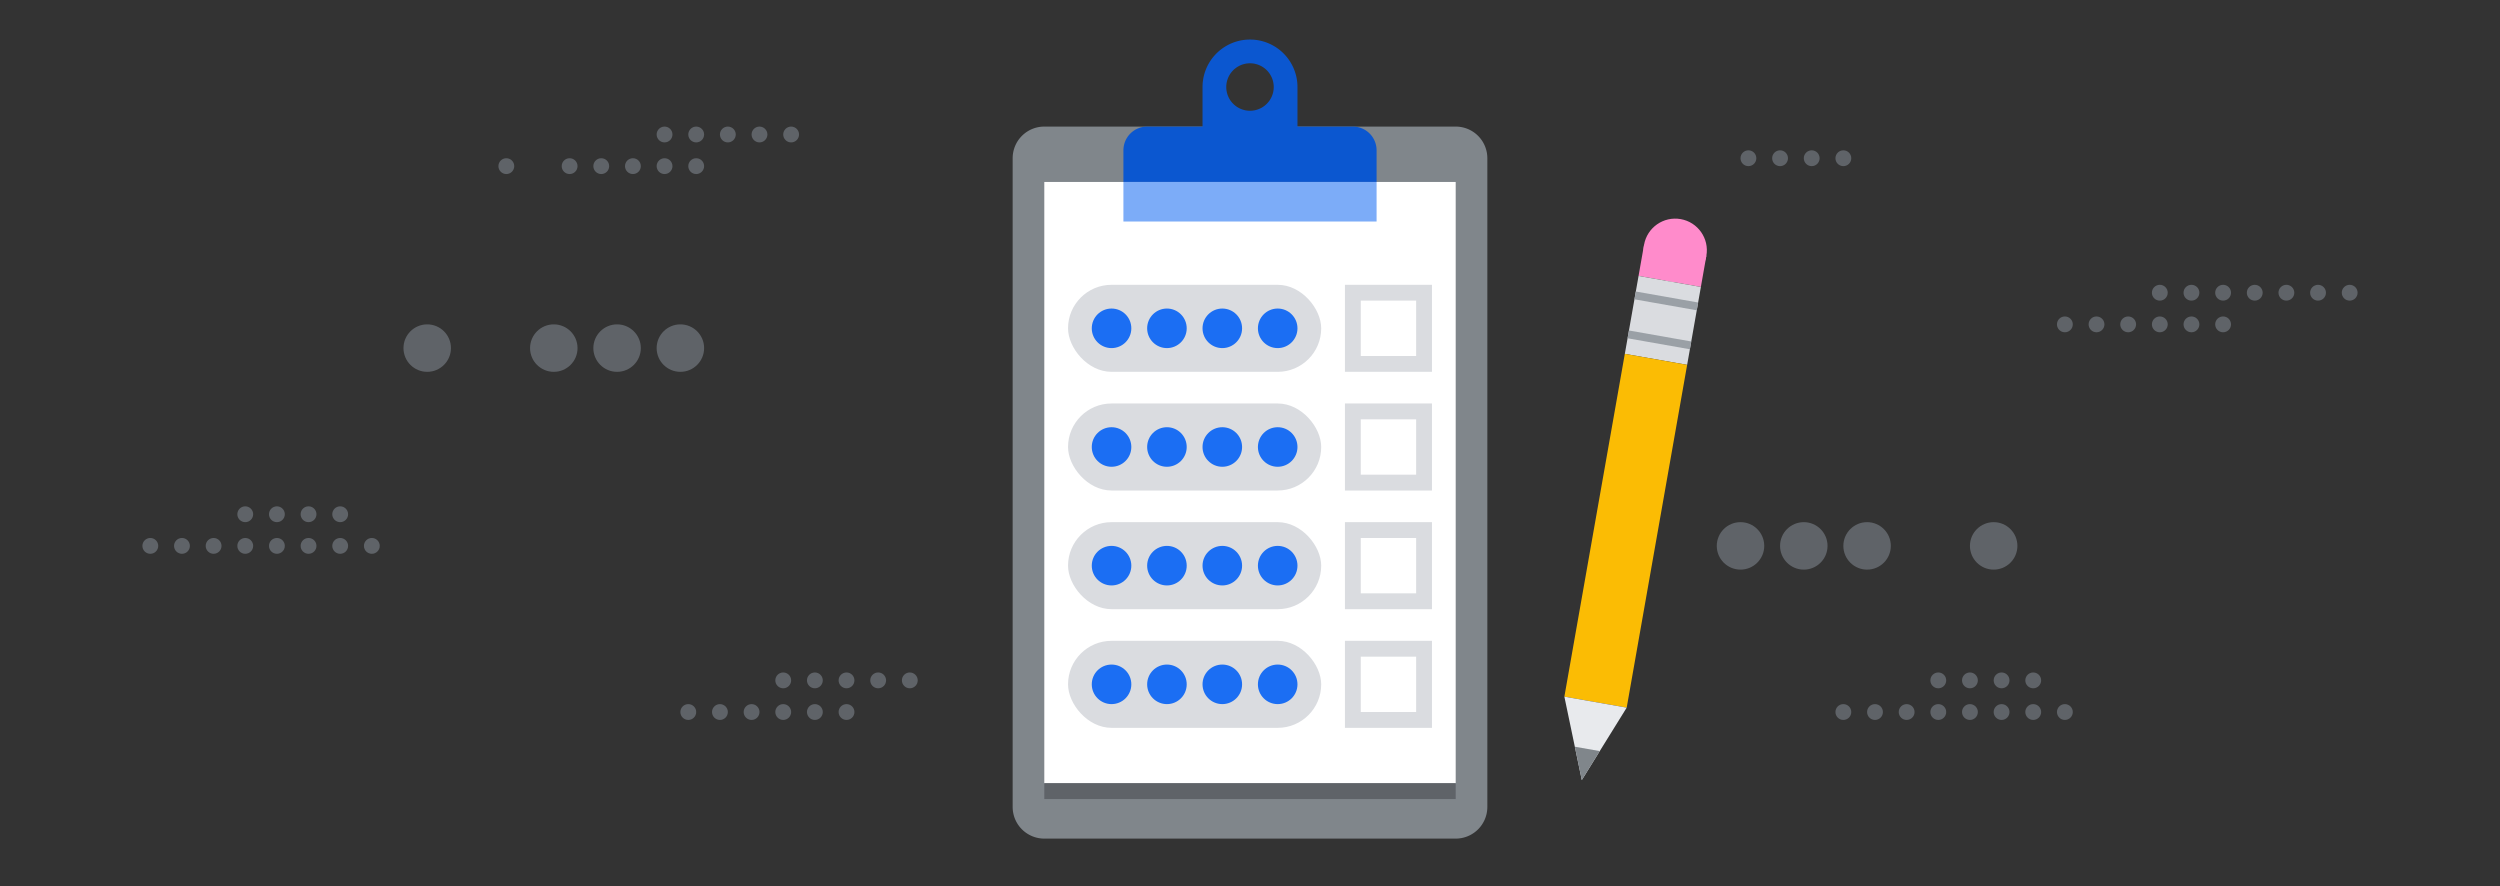 <svg width="316" height="112" viewBox="0 0 316 112" fill="none" xmlns="http://www.w3.org/2000/svg"><rect x="0" y="0" width="316" height="112" fill="#333333" stroke="none"/><circle cx="92" cy="17" r="1" fill="#5F6368"/><circle cx="96" cy="17" r="1" fill="#5F6368"/><circle cx="84" cy="17" r="1" fill="#5F6368"/><circle cx="88" cy="17" r="1" fill="#5F6368"/><circle cx="100" cy="17" r="1" fill="#5F6368"/><circle cx="107" cy="86" r="1" fill="#5F6368"/><circle cx="99" cy="86" r="1" fill="#5F6368"/><circle cx="103" cy="86" r="1" fill="#5F6368"/><circle cx="111" cy="86" r="1" fill="#5F6368"/><circle cx="229" cy="20" r="1" fill="#5F6368"/><circle cx="233" cy="20" r="1" fill="#5F6368"/><circle cx="221" cy="20" r="1" fill="#5F6368"/><circle cx="225" cy="20" r="1" fill="#5F6368"/><circle cx="115" cy="86" r="1" fill="#5F6368"/><circle cx="281" cy="37" r="1" fill="#5F6368"/><circle cx="285" cy="37" r="1" fill="#5F6368"/><circle cx="76" cy="21" r="1" fill="#5F6368"/><circle cx="80" cy="21" r="1" fill="#5F6368"/><circle cx="64" cy="21" r="1" fill="#5F6368"/><circle cx="84" cy="21" r="1" fill="#5F6368"/><circle cx="88" cy="21" r="1" fill="#5F6368"/><circle cx="273" cy="37" r="1" fill="#5F6368"/><circle cx="72" cy="21" r="1" fill="#5F6368"/><circle cx="277" cy="37" r="1" fill="#5F6368"/><circle cx="289" cy="37" r="1" fill="#5F6368"/><circle cx="293" cy="37" r="1" fill="#5F6368"/><circle cx="297" cy="37" r="1" fill="#5F6368"/><circle cx="91" cy="90" r="1" fill="#5F6368"/><circle cx="95" cy="90" r="1" fill="#5F6368"/><circle cx="99" cy="90" r="1" fill="#5F6368"/><circle cx="103" cy="90" r="1" fill="#5F6368"/><circle cx="107" cy="90" r="1" fill="#5F6368"/><circle cx="87" cy="90" r="1" fill="#5F6368"/><circle cx="265" cy="41" r="1" fill="#5F6368"/><circle cx="269" cy="41" r="1" fill="#5F6368"/><circle cx="273" cy="41" r="1" fill="#5F6368"/><circle cx="253" cy="90" r="1" fill="#5F6368"/><circle cx="257" cy="90" r="1" fill="#5F6368"/><circle cx="249" cy="86" r="1" fill="#5F6368"/><circle cx="253" cy="86" r="1" fill="#5F6368"/><circle cx="261" cy="90" r="1" fill="#5F6368"/><circle cx="39" cy="69" r="1" fill="#5F6368"/><circle cx="257" cy="86" r="1" fill="#5F6368"/><circle cx="43" cy="69" r="1" fill="#5F6368"/><circle cx="35" cy="65" r="1" fill="#5F6368"/><circle cx="233" cy="90" r="1" fill="#5F6368"/><circle cx="249" cy="90" r="1" fill="#5F6368"/><circle cx="237" cy="90" r="1" fill="#5F6368"/><circle cx="241" cy="90" r="1" fill="#5F6368"/><circle cx="245" cy="90" r="1" fill="#5F6368"/><circle cx="245" cy="86" r="1" fill="#5F6368"/><circle cx="39" cy="65" r="1" fill="#5F6368"/><circle cx="47" cy="69" r="1" fill="#5F6368"/><circle cx="43" cy="65" r="1" fill="#5F6368"/><circle cx="19" cy="69" r="1" fill="#5F6368"/><circle cx="35" cy="69" r="1" fill="#5F6368"/><circle cx="23" cy="69" r="1" fill="#5F6368"/><circle cx="27" cy="69" r="1" fill="#5F6368"/><circle cx="31" cy="69" r="1" fill="#5F6368"/><circle cx="31" cy="65" r="1" fill="#5F6368"/><circle cx="261" cy="41" r="1" fill="#5F6368"/><circle cx="277" cy="41" r="1" fill="#5F6368"/><circle cx="281" cy="41" r="1" fill="#5F6368"/><circle cx="70" cy="44" r="3" fill="#5F6368"/><circle cx="78" cy="44" r="3" fill="#5F6368"/><circle cx="86" cy="44" r="3" fill="#5F6368"/><circle cx="54" cy="44" r="3" fill="#5F6368"/><circle cx="220" cy="69" r="3" fill="#5F6368"/><circle cx="228" cy="69" r="3" fill="#5F6368"/><circle cx="236" cy="69" r="3" fill="#5F6368"/><circle cx="252" cy="69" r="3" fill="#5F6368"/><path d="M184 16h-52a4 4 0 0 0-4 4v82a4 4 0 0 0 4 4h52a4 4 0 0 0 4-4V20a4 4 0 0 0-4-4Z" fill="#80868B"/><path d="M184 23h-52v76h52V23Z" fill="#fff"/><path fill="#5F6368" d="M132 99h52v2h-52z"/><path fill-rule="evenodd" clip-rule="evenodd" d="M164 22V11a6 6 0 1 0-12 0v11h12Zm-3-11a3 3 0 1 1-6 0 3 3 0 0 1 6 0Z" fill="#0B57D0"/><path d="M145 16h26a2.998 2.998 0 0 1 3 3v4h-32v-4a2.999 2.999 0 0 1 3-3Z" fill="#0B57D0"/><path d="M174 23h-32v5h32v-5Z" fill="#7CACF8"/><path d="M179 68v7h-7v-7h7Zm2-2h-11v11h11V66ZM179 38v7h-7v-7h7Zm2-2h-11v11h11V36ZM179 53v7h-7v-7h7Zm2-2h-11v11h11V51ZM179 83v7h-7v-7h7Zm2-2h-11v11h11V81Z" fill="#DADCE0"/><rect x="135" y="36" width="32" height="11" rx="5.5" fill="#DADCE0"/><circle cx="140.5" cy="41.5" r="2.5" fill="#1B6EF3"/><circle cx="161.5" cy="41.5" r="2.5" fill="#1B6EF3"/><circle cx="147.5" cy="41.5" r="2.5" fill="#1B6EF3"/><circle cx="154.5" cy="41.5" r="2.5" fill="#1B6EF3"/><rect x="135" y="51" width="32" height="11" rx="5.5" fill="#DADCE0"/><circle cx="140.5" cy="56.5" r="2.5" fill="#1B6EF3"/><circle cx="161.5" cy="56.5" r="2.5" fill="#1B6EF3"/><circle cx="147.5" cy="56.5" r="2.5" fill="#1B6EF3"/><circle cx="154.5" cy="56.5" r="2.5" fill="#1B6EF3"/><rect x="135" y="66" width="32" height="11" rx="5.5" fill="#DADCE0"/><circle cx="140.5" cy="71.5" r="2.5" fill="#1B6EF3"/><circle cx="161.5" cy="71.5" r="2.5" fill="#1B6EF3"/><circle cx="147.5" cy="71.5" r="2.5" fill="#1B6EF3"/><circle cx="154.5" cy="71.5" r="2.5" fill="#1B6EF3"/><rect x="135" y="81" width="32" height="11" rx="5.5" fill="#DADCE0"/><circle cx="140.5" cy="86.5" r="2.5" fill="#1B6EF3"/><circle cx="161.5" cy="86.5" r="2.5" fill="#1B6EF3"/><circle cx="147.5" cy="86.5" r="2.5" fill="#1B6EF3"/><circle cx="154.5" cy="86.5" r="2.5" fill="#1B6EF3"/><circle cx="211.747" cy="31.634" r="4" transform="rotate(10 211.747 31.634)" fill="#FF8BCB"/><path fill="#FF8BCB" d="m207.808 30.939 7.879 1.39-.695 3.938-7.879-1.389z"/><path fill="#DADCE0" d="m207.114 34.879 7.878 1.39-1.736 9.847-7.878-1.389z"/><path fill="#FBBC04" d="m205.377 44.727 7.878 1.39-7.64 43.33-7.879-1.388z"/><path fill="#9AA0A6" d="m206.766 36.848 7.878 1.39-.173.984-7.879-1.39zM205.898 41.773l7.878 1.39-.173.984-7.879-1.39z"/><path d="m199.939 98.6-2.203-10.542 7.879 1.389-5.676 9.153Z" fill="#E8EAED"/><path d="m199.058 94.384.881 4.217 2.271-3.662-3.152-.555Z" fill="#80868B"/></svg>